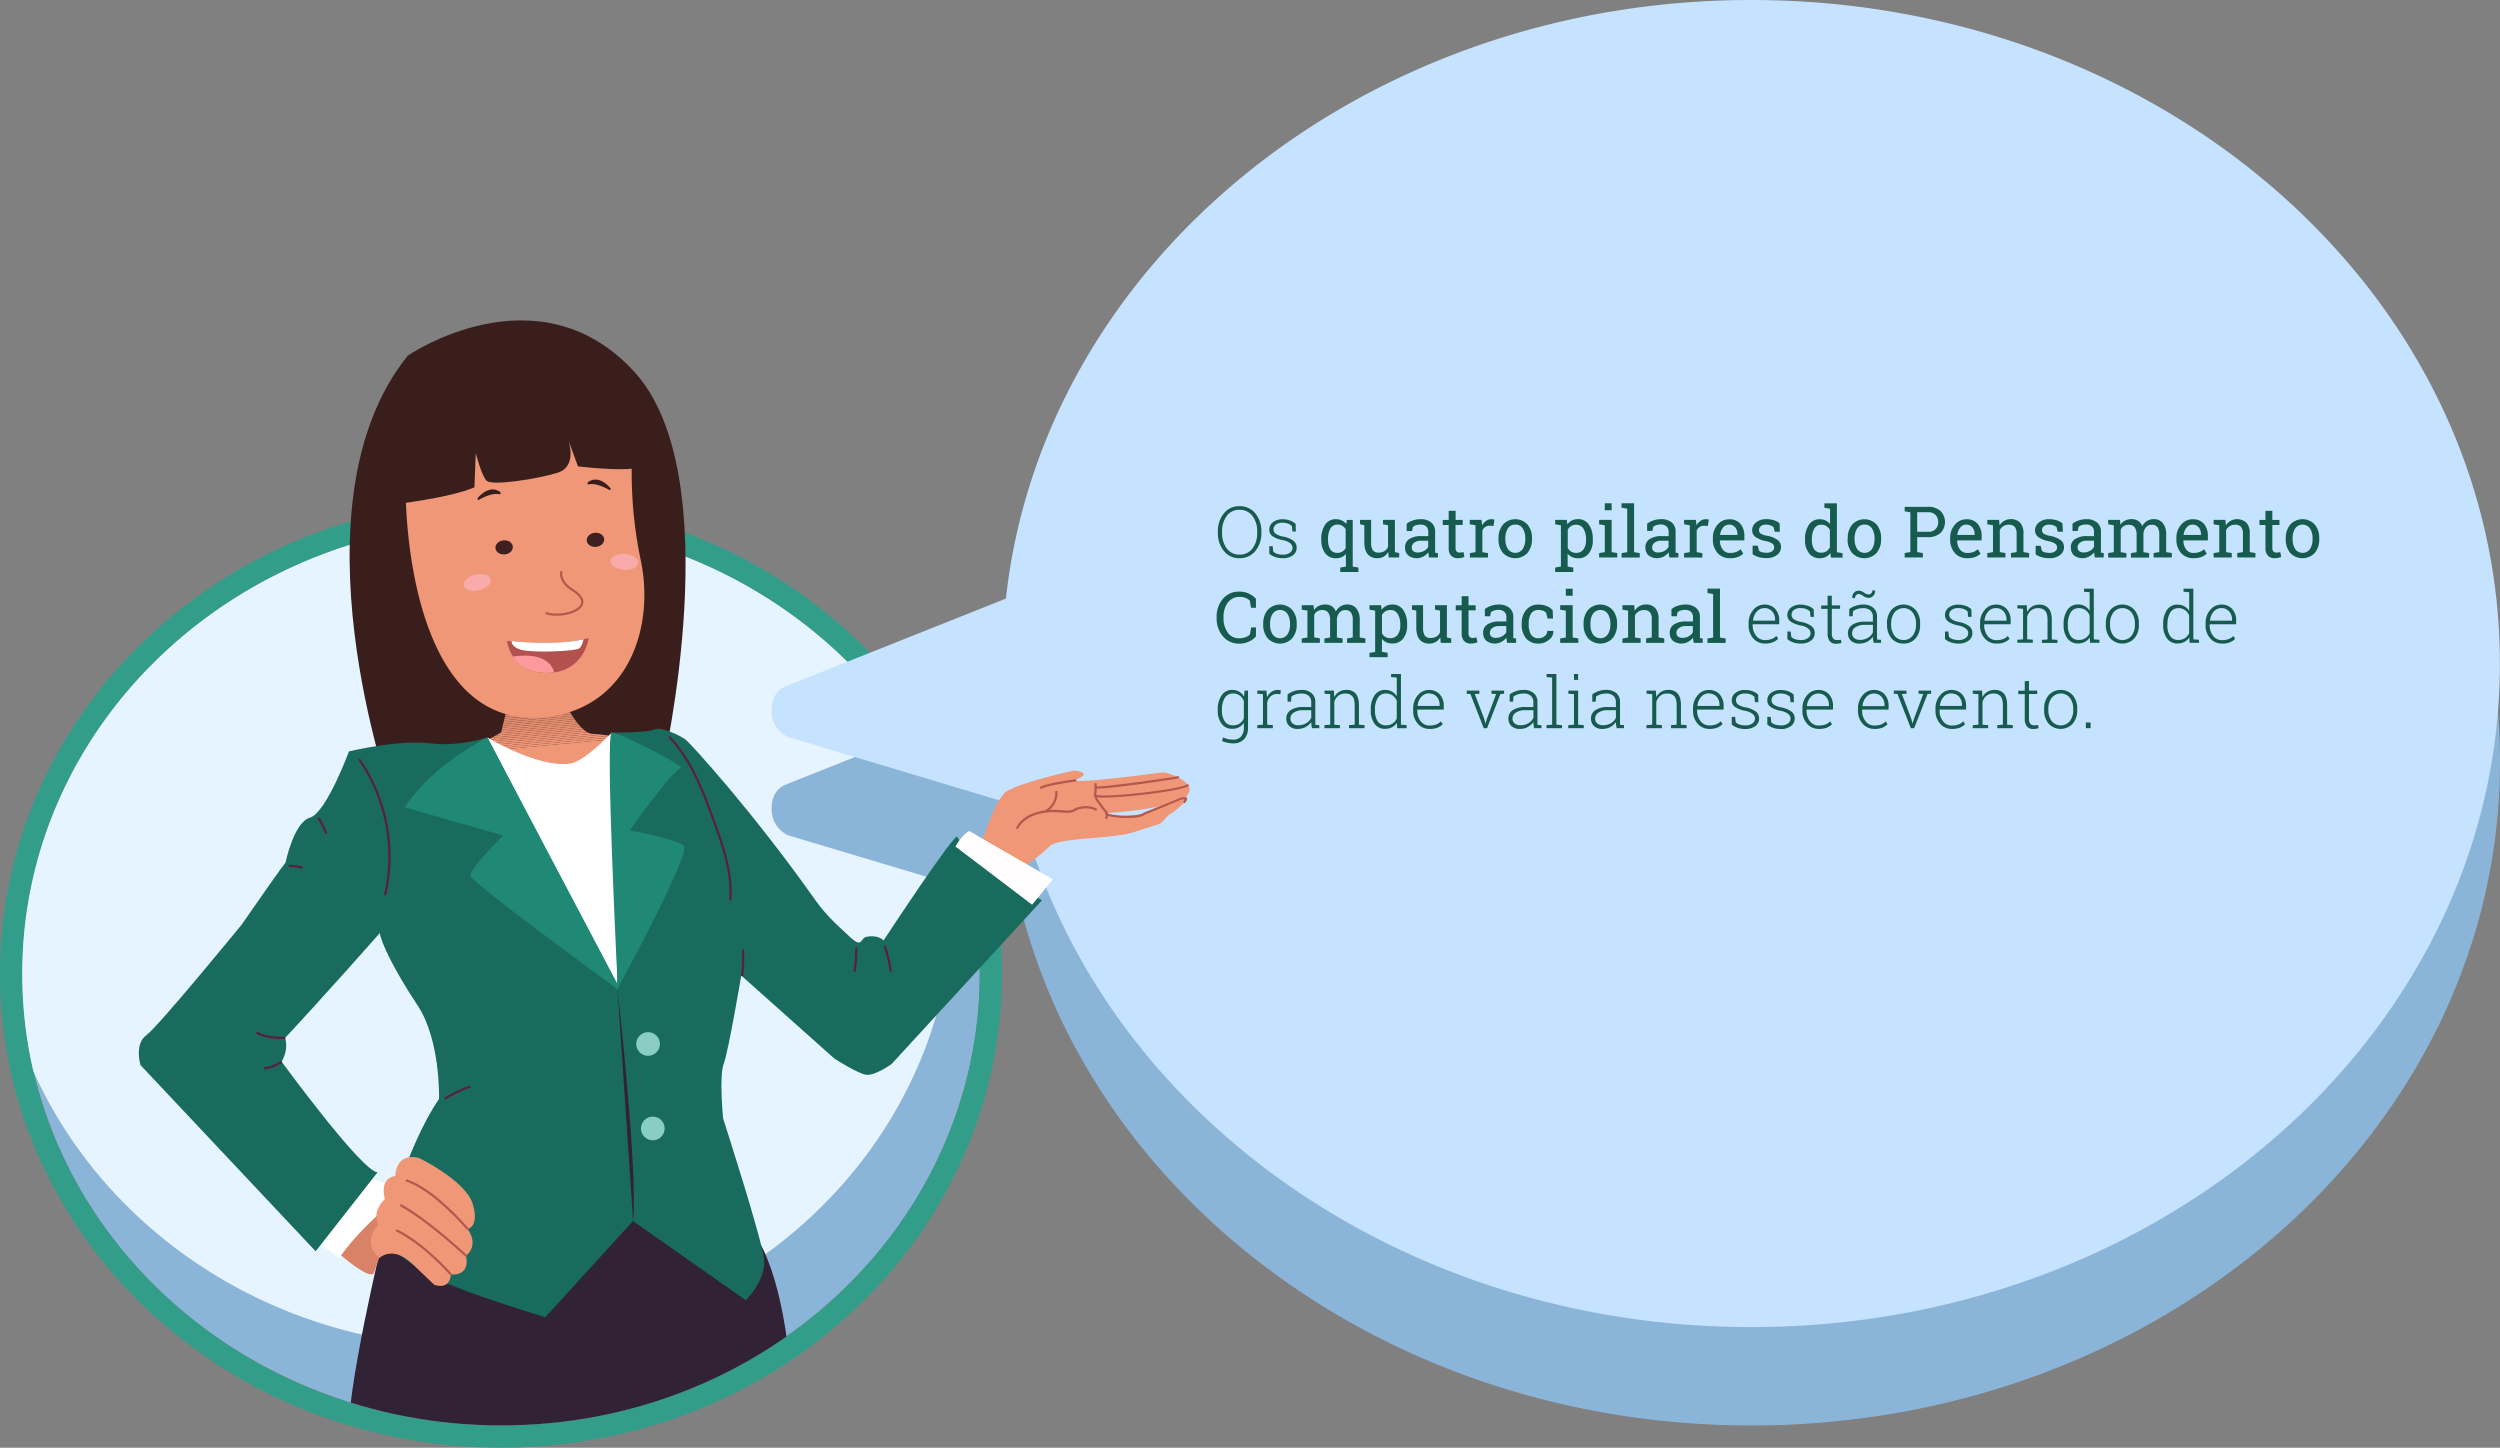 <svg xmlns="http://www.w3.org/2000/svg" xmlns:xlink="http://www.w3.org/1999/xlink" viewBox="0 0 1124.64 651.26"><rect x="0" y="0" width="1124.64" height="651.26" fill="#808080" stroke="none"/><defs><style>.cls-1{fill:#e6f4ff;}.cls-2{fill:none;}.cls-3{fill:#8bb5d8;}.cls-4{fill:#329e89;}.cls-5{clip-path:url(#clip-path);}.cls-6{fill:#c5e2ff;}.cls-7{clip-path:url(#clip-path-2);}.cls-8{fill:#ef9777;}.cls-9{fill:#fff;}.cls-10{fill:#3a1e1c;}.cls-11{clip-path:url(#clip-path-3);}.cls-12{fill:#d88268;}.cls-13{fill:#d98369;}.cls-14{fill:#da8469;}.cls-15{fill:#db856a;}.cls-16{fill:#dc866b;}.cls-17{fill:#dd876b;}.cls-18{fill:#de886c;}.cls-19{fill:#df896d;}.cls-20{fill:#e08a6d;}.cls-21{fill:#e18b6e;}.cls-22{fill:#e28c6f;}.cls-23{fill:#e48d70;}.cls-24{fill:#e58d70;}.cls-25{fill:#e68e71;}.cls-26{fill:#e78f72;}.cls-27{fill:#e89072;}.cls-28{fill:#e99173;}.cls-29{fill:#ea9274;}.cls-30{fill:#eb9374;}.cls-31{fill:#ec9475;}.cls-32{fill:#ed9576;}.cls-33{fill:#ee9676;}.cls-34{fill:#3d201f;}.cls-35{fill:#b5574d;}.cls-36{fill:#b3514e;}.cls-37{fill:#312235;}.cls-38{fill:#fc999c;}.cls-39{fill:#f9aaaa;}.cls-40{fill:#196b5d;}.cls-41{fill:#208975;}.cls-42{fill:#8acec3;}.cls-43{fill:#5b1f3c;}.cls-44{fill:#fffdfd;}.cls-45{clip-path:url(#clip-path-4);}.cls-46{fill:#ce7061;}.cls-47{fill:#175b4e;}</style><clipPath id="clip-path"><path class="cls-1" d="M428.87,402.79a192.51,192.51,0,0,0-5.05-43.86c-32.69-73-109.23-124.15-198.45-124.15C106.43,234.78,10,325.78,10,438a193.16,193.16,0,0,0,5,43.87C47.74,554.84,124.28,606,213.5,606,332.44,606,428.87,515,428.87,402.79Z"/></clipPath><clipPath id="clip-path-2"><path class="cls-2" d="M541,351.81c-10.3-18-97.34-31.5-97.34-31.5S301.34,131.55,232.33,138s-80.25,56.59-80.25,56.59l-32.63,66.55C54.18,296,10.14,362.17,10.14,438c0,112.25,96.42,203.24,215.37,203.24,117.57,0,213.12-88.9,215.32-199.34C473.18,419.61,549,365.68,541,351.81Z"/></clipPath><clipPath id="clip-path-3"><path class="cls-2" d="M227.82,319.63l-2.36,9.78s-19.92,12.9-37.91,11.87c-5.35-.3,67.76,42.8,71.74,43s34.38-50.16,34.38-50.16-20.41-3.73-27.17-4S252,311.8,252,311.8Z"/></clipPath><clipPath id="clip-path-4"><path class="cls-2" d="M541.11-404.43c-10.3-18-97.34-31.5-97.34-31.5S301.45-624.7,232.44-618.27s-80.25,56.59-80.25,56.59l-32.63,66.55C54.29-460.21,10.25-394.07,10.25-318.22,10.25-206,106.68-115,225.62-115c117.57,0,213.12-88.9,215.32-199.35C473.29-336.63,549.06-390.56,541.11-404.43Z"/></clipPath></defs><title>5-fala2</title><g id="Camada_5" data-name="Camada 5"><ellipse class="cls-3" cx="225.37" cy="438.02" rx="215.37" ry="203.24"/><path class="cls-4" d="M225.37,234.78c119,0,215.37,91,215.37,203.24S344.32,641.26,225.37,641.26,10,550.27,10,438s96.42-203.24,215.37-203.24m0-10a235.1,235.1,0,0,0-87.54,16.69A225.72,225.72,0,0,0,66.22,287,212.37,212.37,0,0,0,17.8,354.82a203.34,203.34,0,0,0,0,166.4A212.3,212.3,0,0,0,66.22,589a225.89,225.89,0,0,0,71.61,45.57,238.05,238.05,0,0,0,175.08,0A225.94,225.94,0,0,0,384.53,589a212.12,212.12,0,0,0,48.41-67.79,203.34,203.34,0,0,0,0-166.4A212.19,212.19,0,0,0,384.53,287a225.76,225.76,0,0,0-71.62-45.57,235.1,235.1,0,0,0-87.54-16.69Z"/><path class="cls-1" d="M428.87,402.79a192.51,192.51,0,0,0-5.05-43.86c-32.69-73-109.23-124.15-198.45-124.15C106.43,234.78,10,325.78,10,438a193.16,193.16,0,0,0,5,43.87C47.74,554.84,124.28,606,213.5,606,332.44,606,428.87,515,428.87,402.79Z"/><g class="cls-5"><circle class="cls-1" cx="306.79" cy="408.71" r="104.58"/><circle class="cls-1" cx="306.79" cy="408.71" r="100.64"/><circle class="cls-1" cx="306.79" cy="408.71" r="98.66"/><circle class="cls-1" cx="306.79" cy="408.71" r="96.69"/><circle class="cls-1" cx="306.79" cy="408.71" r="94.72"/><circle class="cls-1" cx="306.79" cy="408.71" r="92.74"/><circle class="cls-1" cx="306.79" cy="408.71" r="90.77"/><circle class="cls-1" cx="306.79" cy="408.71" r="88.8"/><circle class="cls-1" cx="306.79" cy="408.71" r="86.82"/><circle class="cls-1" cx="306.79" cy="408.71" r="84.85"/><circle class="cls-1" cx="306.79" cy="408.71" r="82.88"/><circle class="cls-1" cx="306.79" cy="408.71" r="80.9"/><circle class="cls-1" cx="306.79" cy="408.71" r="78.93"/><circle class="cls-1" cx="306.79" cy="408.71" r="76.96"/><circle class="cls-1" cx="306.79" cy="408.71" r="74.98"/><circle class="cls-1" cx="306.79" cy="408.71" r="73.01"/><circle class="cls-1" cx="306.79" cy="408.71" r="71.04"/><circle class="cls-1" cx="306.79" cy="408.71" r="69.06"/><circle class="cls-1" cx="306.79" cy="408.71" r="67.09"/><circle class="cls-1" cx="306.79" cy="408.71" r="65.12"/><circle class="cls-1" cx="306.79" cy="408.71" r="63.15"/><circle class="cls-1" cx="306.79" cy="408.71" r="61.17"/><circle class="cls-1" cx="306.79" cy="408.71" r="59.2"/><circle class="cls-1" cx="306.79" cy="408.71" r="57.23"/><circle class="cls-1" cx="306.79" cy="408.71" r="55.25"/><circle class="cls-1" cx="306.79" cy="408.71" r="53.28"/><circle class="cls-1" cx="306.79" cy="408.71" r="51.31"/><circle class="cls-1" cx="306.79" cy="408.71" r="49.33"/><circle class="cls-1" cx="306.79" cy="408.71" r="47.36"/><circle class="cls-1" cx="306.79" cy="408.71" r="45.39"/><circle class="cls-1" cx="306.79" cy="408.71" r="43.41"/><circle class="cls-1" cx="306.79" cy="408.71" r="41.44"/><circle class="cls-1" cx="306.79" cy="408.71" r="39.47"/><circle class="cls-1" cx="306.79" cy="408.71" r="37.49"/><circle class="cls-1" cx="306.79" cy="408.71" r="35.52"/><circle class="cls-1" cx="306.79" cy="408.71" r="33.55"/><circle class="cls-1" cx="306.79" cy="408.71" r="31.57"/><circle class="cls-1" cx="306.79" cy="408.71" r="29.6"/><circle class="cls-1" cx="306.79" cy="408.71" r="27.63"/><circle class="cls-1" cx="306.79" cy="408.71" r="25.65"/><circle class="cls-1" cx="306.79" cy="408.71" r="23.68"/><circle class="cls-1" cx="306.79" cy="408.71" r="21.71"/><circle class="cls-1" cx="306.79" cy="408.71" r="19.73"/><circle class="cls-1" cx="306.79" cy="408.71" r="17.76"/><circle class="cls-1" cx="306.79" cy="408.71" r="15.79"/><circle class="cls-1" cx="306.79" cy="408.71" r="13.81"/><circle class="cls-1" cx="306.79" cy="408.71" r="11.84"/><circle class="cls-1" cx="306.79" cy="408.71" r="9.87"/><circle class="cls-1" cx="306.79" cy="408.71" r="7.89"/><circle class="cls-1" cx="306.79" cy="408.71" r="5.92"/><circle class="cls-1" cx="306.79" cy="408.71" r="3.95"/><circle class="cls-1" cx="306.79" cy="408.71" r="1.97"/></g><path class="cls-3" d="M787.8,44.22c-174.89,0-318.64,118.13-335.23,269.27L353,353.14s-6.51,2.41-5.85,11.74a12.7,12.7,0,0,0,7.43,10.89L458.82,407C492,541,626.68,641.26,787.8,641.26c186,0,336.84-133.65,336.84-298.52S973.83,44.22,787.8,44.22Z"/><path class="cls-6" d="M787.75,0C612.85,0,469.11,118.13,452.52,269.27L353,308.92s-6.51,2.41-5.86,11.74a12.7,12.7,0,0,0,7.44,10.88l104.21,31.28C492,496.78,626.63,597,787.75,597c186,0,336.84-133.65,336.84-298.52S973.78,0,787.75,0Z"/><g class="cls-7"><path class="cls-8" d="M534.35,352.94a18,18,0,0,0-2.21-1.87,19.39,19.39,0,0,0-1.77-1.13,22.73,22.73,0,0,0-4.25-1.84,17.85,17.85,0,0,0-2.86-.67s-45.4,6.11-38.5,3-1.63-3.79-1.63-3.79-21.75,4.67-30,9.17c-5.48,3-12.26,25.5-12.26,25.5l12.28,14.26s13.81-9.68,18.89-14.76c3.66-3.66,20.55-3.28,33.25-5.34,4.95-.8,12.12-3.69,14.92-4.36,3.25-.78,3.54-3.18,6.58-5.16a31.06,31.06,0,0,0,4.82-3.82c1.7-1.67,1.32-1.57,1.86-3.17.28-.79,1.74-2.75,1.71-3.67A3.43,3.43,0,0,0,534.35,352.94Zm-19.63,13.12s-16.06,2.81-17-.63c-2.53,1,21.79-1.33,28.2-3.88Z"/><path class="cls-9" d="M153.42,564.7s24.48-21.86,24.48-27-14.35-8.35-14.35-8.35l-20.41,29.5,9.58,7.33Z"/><path class="cls-10" d="M176.08,358.82s-46.9-131.84,7.44-198.9c0,0,58.11-39.81,101.53,7s13,178.54,13,178.54Z"/><g class="cls-11"><polygon class="cls-12" points="293.6 311.8 293.63 312.12 182.21 322.49 182.21 311.8 293.6 311.8"/><polygon class="cls-12" points="293.63 312.12 293.67 312.49 293.67 312.93 182.21 323.3 182.21 322.49 293.63 312.12"/><polygon class="cls-13" points="293.67 313.74 182.21 324.11 182.21 323.3 293.67 312.93 293.67 313.74"/><polygon class="cls-14" points="293.67 314.55 182.21 324.93 182.21 324.11 293.67 313.74 293.67 314.55"/><polygon class="cls-15" points="293.67 315.37 182.21 325.74 182.21 324.93 293.67 314.55 293.67 315.37"/><polygon class="cls-16" points="293.67 316.18 182.21 326.55 182.21 325.74 293.67 315.37 293.67 316.18"/><polygon class="cls-17" points="293.67 316.99 182.21 327.37 182.21 326.55 293.67 316.18 293.67 316.99"/><polygon class="cls-18" points="293.67 317.81 182.21 328.18 182.21 327.37 293.67 316.99 293.67 317.81"/><polygon class="cls-19" points="293.67 318.62 182.21 328.99 182.21 328.18 293.67 317.81 293.67 318.62"/><polygon class="cls-20" points="293.67 319.43 182.21 329.81 182.21 328.99 293.67 318.62 293.67 319.43"/><polygon class="cls-21" points="293.67 320.24 182.21 330.62 182.21 329.81 293.67 319.43 293.67 320.24"/><polygon class="cls-22" points="293.67 321.06 182.21 331.43 182.21 330.62 293.67 320.24 293.67 321.06"/><polygon class="cls-23" points="293.67 321.87 182.21 332.24 182.21 331.43 293.67 321.06 293.67 321.87"/><polygon class="cls-24" points="293.67 322.68 182.21 333.06 182.21 332.24 293.67 321.87 293.67 322.68"/><polygon class="cls-25" points="293.67 323.5 182.21 333.87 182.21 333.06 293.67 322.68 293.67 323.5"/><polygon class="cls-26" points="293.67 324.31 182.21 334.68 182.21 333.87 293.67 323.5 293.67 324.31"/><polygon class="cls-27" points="293.67 325.12 182.21 335.5 182.21 334.68 293.67 324.31 293.67 325.12"/><polygon class="cls-28" points="293.67 325.94 182.21 336.31 182.21 335.5 293.67 325.12 293.67 325.94"/><polygon class="cls-29" points="293.67 326.75 182.21 337.12 182.21 336.31 293.67 325.94 293.67 326.75"/><polygon class="cls-30" points="293.67 327.56 182.21 337.94 182.21 337.12 293.67 326.75 293.67 327.56"/><polygon class="cls-31" points="293.67 328.38 182.21 338.75 182.21 337.94 293.67 327.56 293.67 328.38"/><polygon class="cls-32" points="293.67 329.19 182.21 339.56 182.21 338.75 293.67 328.38 293.67 329.19"/><polygon class="cls-33" points="293.67 330 182.21 340.38 182.21 339.56 293.67 329.19 293.67 330"/><polygon class="cls-8" points="293.67 330.82 182.21 341.19 182.21 340.38 293.67 330 293.67 330.82"/><polygon class="cls-8" points="184.24 384.38 182.21 362.56 182.21 341.19 293.67 330.82 293.67 384.38 184.24 384.38"/></g><path class="cls-8" d="M182.49,220.71s-.89,110.78,64.76,101.68c35.49-4.92,47.51-40.41,40.88-70.92a191.55,191.55,0,0,1-3.79-46.76s-4.08-29.37-38.7-20.31S196,190.12,196,190.12,180.43,193.3,182.49,220.71Z"/><path class="cls-10" d="M177,226.89s25.09-2.78,36.43-7.67l.58-15.39s2.55,9.93,4.85,12.4,22.88-.73,32-3.58,4.8-14.7,4.8-14.7L260,209.8s28.58,3.45,28.74-.93-3.86-24.71-12.21-28.74-73.88-4.44-83.08,4.1S177.42,214.69,177,226.89Z"/><ellipse class="cls-34" cx="265.84" cy="242.56" rx="3.92" ry="3.17" transform="matrix(1, -0.1, 0.1, 1, -22.23, 26.87)"/><ellipse class="cls-34" cx="226.77" cy="246.26" rx="3.92" ry="3.17" transform="translate(-22.77 23.11) rotate(-5.56)"/><path class="cls-35" d="M250.44,277a15.34,15.34,0,0,1-5.17-.8l.35-.94c5.16,1.91,13.88,0,15.56-3.34,1.13-2.27-1.44-4.53-3.78-6-6.89-4.38-5.32-8.94-5.25-9.13l.94.34c-.05.16-1.33,4,4.84,7.94,4.88,3.11,4.95,5.69,4.14,7.32C260.61,275.31,255.26,277,250.44,277Z"/><path class="cls-36" d="M264.84,287.05c-18.37,4.76-37.46.2-36.73,1.53,0,0,1.76,14.25,18,14.15C262.86,302.62,264.84,287.05,264.84,287.05Z"/><path class="cls-9" d="M219.27,331.75s22.52,13.66,36.94,11.81c6.84-.88,19-14,19-14l13,129.73-49.8,2.24Z"/><path class="cls-37" d="M172.55,555.72s-17.61,72.57-15.63,92.45,4.68,52.17,34,145.94c0,0,78.25,32.39,150.2-.8,0,0,6.29-1.86,10.91-43.82S364.46,606.9,343.32,562,172.55,555.72,172.55,555.72Z"/><path class="cls-10" d="M274.7,219.71s-4.74-6.2-9.75-3.1a.89.89,0,0,0-.58,1.12c.25.83,1.91-1.64,9.83,2.73C274.2,220.46,274.7,220.75,274.7,219.71Z"/><path class="cls-10" d="M214.82,224.15s4.75-6.21,9.75-3.11a.89.89,0,0,1,.58,1.12c-.25.84-1.91-1.63-9.83,2.73C215.32,224.89,214.82,225.18,214.82,224.15Z"/><path class="cls-9" d="M262.51,287.6s-.65,3.21-2,4.13-15.62,2-24.11.95c-5.38-.66-6.4-3.32-6.26-4.3C230.16,288.38,249,290.65,262.51,287.6Z"/><path class="cls-38" d="M249.27,302.5s-1.22-9.7-18.49-7.16C230.78,295.34,234.91,304.19,249.27,302.5Z"/><ellipse class="cls-39" cx="280.9" cy="252.77" rx="3.62" ry="6.23" transform="translate(5.69 511.72) rotate(-85.24)"/><ellipse class="cls-39" cx="214.68" cy="262.02" rx="6.23" ry="3.62" transform="translate(-52.56 53.87) rotate(-12.76)"/><path class="cls-40" d="M333.45,438.84l41.91,37.38s10.59,6.85,14.41,7.27c4,.44,11.28-4.8,11.28-4.8l67.67-73.64s-37.64-24.88-38-28.5-33.25,46.55-33.25,46.55-2.17-2.74-7.67-1.67c-3,.59-1.59,5.6-7.66-.14-3.74-3.54-9.95-8.73-15.17-16.11-29.22-41.33-56.53-70.83-58.39-72.35s-11-6.17-14.23-4.65-19.19,1.41-19.19,1.41L277.8,445,219.27,331.75s-12.56,4.33-26.08,2.61S157,338,157,338s-10.24,27.71-17.55,29.81-11,20.25-11,20.25c-2.17,2.65-10.18,14.08-19.61,27.72h0s-37.48,45.93-43,49.91-2.65,13.44-2.65,13.44L142,562.9l27.83-35.51c-7.13-.5-43.13-49.77-43.13-49.77,2.53-4.53,2.3-8.26,1.56-10.72,17.3-18.49,42.63-47.18,42.63-47.18.41,4.06,6.47,16.8,16.93,32.51s9.69,42.14,9.69,42.14c-14.94,21.68-25,61.35-25,61.35s1,7.92,26.28,20.54c11,5.51,46.51,16.31,46.51,16.31l39.46-43.28,50.78,35.64s9.12-9.13,8.21-18.27-18.44-63.5-18.44-63.5-1.89-19,.27-24.66S333.45,438.84,333.45,438.84Z"/><path class="cls-12" d="M153.42,564.7s12.2,10.7,14.67,8.23l12.43-35.19S165,549,153.42,564.7Z"/><path class="cls-8" d="M170.77,565.87s5.9-5.86,14.86,2.8,9.68,9.26,9.68,9.26,6.95,2.88,7.52-4.63c0,0,8.8,1.29,6.82-8.39,0,0,6.14-4.42.71-12,0,0,5.51-1.06,2.24-11.47s-24-20.46-24-20.46-9.94-3.49-10.82,8.07c0,0-7.16.38-4.66,10.38,0,0-4.65,4.2-3.65,8.77s-.11,3.66-.11,3.66S162.68,559.29,170.77,565.87Z"/><path class="cls-35" d="M202.45,573.63c-.11-.14-11.87-13.67-24.48-19.79l.43-.9c12.8,6.21,24.69,19.9,24.81,20Z"/><path class="cls-35" d="M209.31,565.27c-.17-.16-17.14-16.1-29.48-22.75l.48-.88c12.45,6.72,29.52,22.74,29.69,22.9Z"/><path class="cls-35" d="M210,553.19c-.15-.18-15.21-17.9-27.55-21.76l.3-.95c12.61,3.94,27.39,21.33,28,22.07Z"/><path class="cls-41" d="M219.27,331.75S195.12,343.4,182,363.18l44.38,12.67s-15.11,14.86-14.79,18.07,66.17,51,66.17,51,33.54-61.51,29.81-64.56-24.29-6.81-24.29-6.81S302.8,346,306.19,345.64s-28-16.36-31-16.05,2.52,110.28,2.52,110.28l-.15,2.38Z"/><path class="cls-37" d="M277.8,445s9.26,81.81,7,104.33"/><circle class="cls-42" cx="291.54" cy="469.64" r="5.33"/><circle class="cls-42" cx="293.67" cy="507.64" r="5.33"/><path class="cls-43" d="M173.7,402.9l-1-.23a76.61,76.61,0,0,0-11.55-60.85l.82-.57A77.63,77.63,0,0,1,173.7,402.9Z"/><path class="cls-43" d="M329,405.1l-1-.09c1.1-12.3-3.36-24.58-7.3-35.41-4.66-12.82-9.95-27.35-20.07-37.88l.72-.69c10.27,10.68,15.59,25.32,20.29,38.23C325.59,380.19,330.1,392.58,329,405.1Z"/><path class="cls-43" d="M146.21,375.14a27.73,27.73,0,0,0-3.49-6.94l.82-.57a28.39,28.39,0,0,1,3.62,7.19Z"/><path class="cls-43" d="M135.93,390.8a34.62,34.62,0,0,0-6.08-.84l.05-1a36.56,36.56,0,0,1,6.25.85Z"/><path class="cls-43" d="M334.33,439.12l-1-.11a74.31,74.31,0,0,0,.43-11.93l1,0A75,75,0,0,1,334.33,439.12Z"/><path class="cls-43" d="M400.28,437.11a74.37,74.37,0,0,0-2.84-11.6l.95-.31A74,74,0,0,1,401.26,437Z"/><path class="cls-43" d="M384.94,437.09l-1-.15a60.44,60.44,0,0,0,.75-10.74l1,0A61.34,61.34,0,0,1,384.94,437.09Z"/><path class="cls-43" d="M200.3,494.73l-.52-.85a60.15,60.15,0,0,1,11.59-5.54l.34.94A58.87,58.87,0,0,0,200.3,494.73Z"/><path class="cls-43" d="M127.66,467.41c-2.33,0-10-.2-12.54-2.75l.7-.71c2.65,2.65,12.37,2.45,12.47,2.45l0,1Z"/><path class="cls-43" d="M118.72,481.06v-1c3.43,0,7.7-2.83,7.74-2.86l.56.83C126.83,478.16,122.45,481.06,118.72,481.06Z"/><path class="cls-44" d="M429.8,380.81s2.67-5,6.17-7l37.67,21.76L464.3,407Z"/><path class="cls-35" d="M468.32,355l-.7-.71c1.94-1.94,15-3.57,16.44-3.75l.12,1C478.51,352.26,469.61,353.75,468.32,355Z"/><path class="cls-35" d="M494,354.74c-1.39,0-1.52-.19-1.63-.35a.58.58,0,0,1,.09-.77l.71.71a.41.41,0,0,0,.08-.36.36.36,0,0,0-.2-.27c1.85.69,34.51-3.93,36.74-4.53v0c.14,0,.57-.05.68.37l-.28.58c-.42.2-11.19,1.79-18.63,2.79C500.61,354.34,496,354.74,494,354.74Z"/><path class="cls-35" d="M496.65,358.81a13.91,13.91,0,0,1-4-.37l.37-.93c3.79,1.53,39.32-2.56,40.89-4.7a.17.17,0,0,0,0,.1l1,.07a1.12,1.12,0,0,1-.59.8C531,355.82,506.75,358.81,496.65,358.81Z"/><path class="cls-35" d="M506.85,368c-3.94,0-8-.56-9.1-1.28a.83.83,0,0,1-.47-1l1,.29a.28.28,0,0,0,0-.22c.26.31,2.34.86,5.94,1.08,4.89.3,9.1-.22,10.23-1.25l.15-.1,17-6.81a8.07,8.07,0,0,1,2,0,.64.64,0,0,1,.41.42c.14.44-.19,1.19-1,2.24l-.81-.59a7.23,7.23,0,0,0,.71-1.15c-.32,0-.81,0-1.25,0L515,366.49C513.65,367.62,510.28,368,506.85,368Z"/><path class="cls-35" d="M470.51,365.43l-.41-.91c.2-.09,4.9-2.33,4.62-8.69l1,0A10,10,0,0,1,470.51,365.43Z"/><path class="cls-35" d="M457.94,373l-.94-.33c.14-.4,3.66-9.84,21.35-8.16.08,0,3.77.61,5.41-1l.08-.08.11,0c.25-.09,6.15-2.07,9.66.61l-.61.79c-2.85-2.18-7.85-.74-8.62-.49-2,1.9-6,1.25-6.16,1.22C461.34,363.85,458,372.88,457.94,373Z"/><path class="cls-35" d="M498,368.5l-.92-.39c.32-.77.61-2,.29-2.32-.07-.07-6.06-7.14-5.25-8.56a17.41,17.41,0,0,0,.18-4.89l1-.06c.05.74.23,4.49-.31,5.44,0,.89,4.21,6.49,5.08,7.36S498.17,368.09,498,368.5Z"/></g><g class="cls-45"><path class="cls-37" d="M190,275.55s-6.77,14.38-4.3,22.7S202.88,312,202.88,312s37.07,22.44,68.87,18.45,21.38-11,21.38-11l-55.79-45.94Z"/><path class="cls-37" d="M298,272s-5.18,10.44-3,17.43,15.57,10.15,15.57,10.15l10.35.39,104,5.36s7.43-21.13-51.76-33.44S298,272,298,272Z"/><path class="cls-46" d="M202.2,14.2l2.37,26.31s-29.12,70.66-9.27,203l-6,40.43s24.06,11.27,41.43,15.9a72.35,72.35,0,0,0,32,1.2s-39.64-43.48-45.34-49.63L267.07,11S238.58-46.54,202.2,14.2Z"/><path class="cls-46" d="M284.55,12.39S258.79,82.93,300,217.08c0,0,5.91,55.23-2.05,54.93s81.06,6.76,86.9,7-44.4-20.8-48.8-31.06-6.29-201.14-.33-218.46a234.54,234.54,0,0,0,8.72-34.22S289.46,1.67,284.55,12.39Z"/><path class="cls-37" d="M172.66-198.52S155.05-125.95,157-106.07s4.68,52.17,34,145.94c0,0,78.26,32.39,150.2-.8,0,0,6.29-1.86,10.91-43.82s12.42-142.59-8.72-187.46S172.66-198.52,172.66-198.52Z"/></g><path class="cls-47" d="M567.43,239.56a12.38,12.38,0,0,1-2.74,8.34,8.89,8.89,0,0,1-7.11,3.21,8.68,8.68,0,0,1-7-3.22,12.51,12.51,0,0,1-2.7-8.33v-.29a12.6,12.6,0,0,1,2.69-8.34,8.67,8.67,0,0,1,7-3.22,8.92,8.92,0,0,1,7.12,3.22,12.47,12.47,0,0,1,2.74,8.34Zm-1.88-.32a11.26,11.26,0,0,0-2.15-7.16,7,7,0,0,0-5.83-2.73,6.81,6.81,0,0,0-5.71,2.73,11.43,11.43,0,0,0-2.1,7.16v.32a11.42,11.42,0,0,0,2.11,7.19,6.81,6.81,0,0,0,5.71,2.74,7,7,0,0,0,5.84-2.73,11.38,11.38,0,0,0,2.13-7.2Z"/><path class="cls-47" d="M582.94,239.1h-1.53l-.22-2.39a4.89,4.89,0,0,0-1.77-1.15,6.9,6.9,0,0,0-2.46-.4,4.57,4.57,0,0,0-3.07.88,2.67,2.67,0,0,0-1,2.07,2.45,2.45,0,0,0,.88,1.94,8.52,8.52,0,0,0,3.52,1.34,11.52,11.52,0,0,1,4.52,1.84,3.78,3.78,0,0,1,1.5,3.16,4.1,4.1,0,0,1-1.71,3.42,7.27,7.27,0,0,1-4.53,1.3,10.48,10.48,0,0,1-3.41-.52,8,8,0,0,1-2.67-1.48v-3.4h1.52l.27,2.4a4.43,4.43,0,0,0,1.89,1.09,8.69,8.69,0,0,0,2.4.33,5.16,5.16,0,0,0,3.21-.89,2.63,2.63,0,0,0,1.17-2.15,2.74,2.74,0,0,0-1-2.08,7.77,7.77,0,0,0-3.52-1.45,11.8,11.8,0,0,1-4.48-1.75,3.57,3.57,0,0,1-1.46-3,4.08,4.08,0,0,1,1.64-3.27,6.65,6.65,0,0,1,4.33-1.34,9.74,9.74,0,0,1,3.4.57,7.17,7.17,0,0,1,2.51,1.54Z"/><path class="cls-47" d="M594.37,242.64a11.3,11.3,0,0,1,1.74-6.58,5.6,5.6,0,0,1,4.86-2.5,6.1,6.1,0,0,1,2.65.56,5.35,5.35,0,0,1,2,1.62l.25-1.86h2.66v21l2.55.44v2h-8.17v-2l2.54-.44v-5.67a5.24,5.24,0,0,1-1.93,1.44,6.36,6.36,0,0,1-2.54.48,5.78,5.78,0,0,1-4.83-2.24,9.35,9.35,0,0,1-1.74-5.9Zm3.07.33a7.4,7.4,0,0,0,1,4.15,3.6,3.6,0,0,0,3.23,1.59,4,4,0,0,0,2.18-.57,4.45,4.45,0,0,0,1.51-1.59v-8.49a4.73,4.73,0,0,0-1.51-1.51,4,4,0,0,0-2.14-.56,3.49,3.49,0,0,0-3.26,1.86,9.73,9.73,0,0,0-1.06,4.79Z"/><path class="cls-47" d="M624.49,248.28a5.74,5.74,0,0,1-2,2.1,5.65,5.65,0,0,1-2.9.73,5.43,5.43,0,0,1-4.3-1.76q-1.54-1.77-1.55-5.5V236.3l-1.93-.44v-2h5v10a6.32,6.32,0,0,0,.8,3.72,3,3,0,0,0,2.48,1,5.06,5.06,0,0,0,2.71-.66,4.11,4.11,0,0,0,1.62-1.89V236.3l-2.26-.44v-2h5.34v14.5l1.94.43v2h-4.71Z"/><path class="cls-47" d="M642.87,250.78c-.1-.45-.17-.87-.22-1.23a10.32,10.32,0,0,1-.11-1.09,7.45,7.45,0,0,1-2.23,1.89,6.37,6.37,0,0,1-6.87-.53,4.76,4.76,0,0,1-1.37-3.63,4.22,4.22,0,0,1,1.94-3.71,9.5,9.5,0,0,1,5.34-1.31h3.17v-2a3.05,3.05,0,0,0-.94-2.36A3.72,3.72,0,0,0,639,236a6.54,6.54,0,0,0-2,.29,3.74,3.74,0,0,0-1.43.82l-.33,1.78H632.8V235.6a9.08,9.08,0,0,1,2.8-1.48,11,11,0,0,1,3.56-.56,7.09,7.09,0,0,1,4.66,1.47,5.14,5.14,0,0,1,1.78,4.21v8.14c0,.22,0,.43,0,.64s0,.41,0,.62l1.25.17v2Zm-5-2.25a5.47,5.47,0,0,0,2.8-.73,4.54,4.54,0,0,0,1.81-1.77v-2.78h-3.28a4.63,4.63,0,0,0-3,.88,2.6,2.6,0,0,0-1.1,2.12,2.13,2.13,0,0,0,.68,1.7A3.15,3.15,0,0,0,637.91,248.53Z"/><path class="cls-47" d="M654.83,229.8v4.08H658v2.28h-3.21v10.26a2.31,2.31,0,0,0,.5,1.68,1.77,1.77,0,0,0,1.3.48,6.36,6.36,0,0,0,.92-.07l.85-.15.42,2.11a3.89,3.89,0,0,1-1.28.46,8.16,8.16,0,0,1-1.69.18,4,4,0,0,1-3-1.13,4.93,4.93,0,0,1-1.11-3.56V236.16h-2.68v-2.28h2.68V229.8Z"/><path class="cls-47" d="M661.18,235.86v-2h5.29l.3,2.45a5.9,5.9,0,0,1,1.78-2,4.1,4.1,0,0,1,2.41-.74,4.71,4.71,0,0,1,.74.06,5,5,0,0,1,.59.12l-.41,2.86-1.75-.1a3.56,3.56,0,0,0-2,.57,3.73,3.73,0,0,0-1.28,1.6v9.71l2.55.43v2h-8.17v-2l2.54-.43V236.3Z"/><path class="cls-47" d="M674.12,242.17a9.28,9.28,0,0,1,2-6.18,7.5,7.5,0,0,1,11.05,0,9.25,9.25,0,0,1,2,6.18v.35a9.3,9.3,0,0,1-2,6.19,7.56,7.56,0,0,1-11.06,0,9.24,9.24,0,0,1-2-6.18Zm3.07.35a8,8,0,0,0,1.14,4.44,4.07,4.07,0,0,0,6.69,0,8,8,0,0,0,1.14-4.44v-.35a8,8,0,0,0-1.14-4.42,3.76,3.76,0,0,0-3.36-1.76,3.71,3.71,0,0,0-3.34,1.76,8.08,8.08,0,0,0-1.13,4.42Z"/><path class="cls-47" d="M699.63,255.3l2.55-.44V236.3l-2.55-.44v-2h5.19l.28,2.06a5.77,5.77,0,0,1,2-1.77,6.28,6.28,0,0,1,2.81-.61,5.63,5.63,0,0,1,4.88,2.5,11.26,11.26,0,0,1,1.74,6.58V243a9.29,9.29,0,0,1-1.75,5.9,5.78,5.78,0,0,1-4.82,2.24,6.71,6.71,0,0,1-2.75-.52,5.31,5.31,0,0,1-2-1.56v5.83l2.54.44v2h-8.17Zm13.86-12.66a9,9,0,0,0-1.12-4.73,3.68,3.68,0,0,0-3.35-1.85,4.11,4.11,0,0,0-2.25.6,4.45,4.45,0,0,0-1.51,1.62v8.24a4.17,4.17,0,0,0,1.5,1.61,4.23,4.23,0,0,0,2.29.58,3.82,3.82,0,0,0,3.32-1.6,7,7,0,0,0,1.12-4.14Z"/><path class="cls-47" d="M719.38,248.81l2.55-.43V236.3l-2.55-.44v-2H725v14.5l2.54.43v2h-8.17ZM725,229.55h-3.08v-3.14H725Z"/><path class="cls-47" d="M729.47,228.39v-2h5.63v22l2.55.43v2h-8.18v-2l2.55-.43V228.83Z"/><path class="cls-47" d="M751,250.78c-.1-.45-.17-.87-.22-1.23a10.32,10.32,0,0,1-.11-1.09,7.45,7.45,0,0,1-2.23,1.89,6.37,6.37,0,0,1-6.87-.53,4.76,4.76,0,0,1-1.37-3.63,4.22,4.22,0,0,1,1.94-3.71,9.5,9.5,0,0,1,5.34-1.31h3.17v-2a3.05,3.05,0,0,0-.94-2.36,3.71,3.71,0,0,0-2.6-.86,6.56,6.56,0,0,0-2,.29,3.74,3.74,0,0,0-1.43.82l-.33,1.78h-2.38V235.6a9.08,9.08,0,0,1,2.8-1.48,11,11,0,0,1,3.56-.56A7.09,7.09,0,0,1,752,235a5.14,5.14,0,0,1,1.78,4.21v8.14c0,.22,0,.43,0,.64s0,.41,0,.62l1.25.17v2Zm-5-2.25a5.47,5.47,0,0,0,2.8-.73,4.54,4.54,0,0,0,1.81-1.77v-2.78h-3.28a4.63,4.63,0,0,0-3,.88,2.6,2.6,0,0,0-1.1,2.12A2.13,2.13,0,0,0,744,248,3.17,3.17,0,0,0,746.05,248.53Z"/><path class="cls-47" d="M757.6,235.86v-2h5.3l.29,2.45a5.9,5.9,0,0,1,1.78-2,4.1,4.1,0,0,1,2.41-.74,4.71,4.71,0,0,1,.74.06,5,5,0,0,1,.59.12l-.41,2.86-1.75-.1a3.5,3.5,0,0,0-2,.57,3.75,3.75,0,0,0-1.29,1.6v9.71l2.55.43v2H757.6v-2l2.55-.43V236.3Z"/><path class="cls-47" d="M778.26,251.11a7.12,7.12,0,0,1-5.62-2.35,8.86,8.86,0,0,1-2.09-6.1V242a8.68,8.68,0,0,1,2.15-6,6.62,6.62,0,0,1,5.09-2.4,6.39,6.39,0,0,1,5.16,2.07,8.2,8.2,0,0,1,1.76,5.5v1.92h-11l0,.08a6.66,6.66,0,0,0,1.24,4,3.93,3.93,0,0,0,3.33,1.58,7.68,7.68,0,0,0,2.74-.45,6.54,6.54,0,0,0,2-1.23l1.2,2a7.17,7.17,0,0,1-2.4,1.48A9.58,9.58,0,0,1,778.26,251.11ZM777.79,236a3.33,3.33,0,0,0-2.64,1.3,6.2,6.2,0,0,0-1.35,3.27l0,.08h7.8v-.4a4.68,4.68,0,0,0-1-3A3.41,3.41,0,0,0,777.79,236Z"/><path class="cls-47" d="M800.68,239.19h-2.31l-.5-2a4.07,4.07,0,0,0-1.42-.85,5.32,5.32,0,0,0-1.93-.32,3.57,3.57,0,0,0-2.44.72,2.22,2.22,0,0,0-.79,1.73A1.93,1.93,0,0,0,792,240a7.34,7.34,0,0,0,2.86,1,12.4,12.4,0,0,1,4.77,1.87,3.75,3.75,0,0,1,1.56,3.16,4.38,4.38,0,0,1-1.82,3.64,7.62,7.62,0,0,1-4.76,1.39,12.61,12.61,0,0,1-3.45-.44,9.35,9.35,0,0,1-2.74-1.29v-3.86h2.31l.58,2.26a3.14,3.14,0,0,0,1.44.71,8.32,8.32,0,0,0,1.87.22,4.38,4.38,0,0,0,2.57-.67,2,2,0,0,0,.93-1.74,2.09,2.09,0,0,0-.77-1.67,7.27,7.27,0,0,0-2.93-1.14,12.28,12.28,0,0,1-4.64-1.83,3.67,3.67,0,0,1-1.57-3.13A4.42,4.42,0,0,1,790,235a6.94,6.94,0,0,1,4.57-1.46,11.18,11.18,0,0,1,3.45.5,7.18,7.18,0,0,1,2.55,1.4Z"/><path class="cls-47" d="M823.4,248.77a5.56,5.56,0,0,1-2,1.75,6.21,6.21,0,0,1-2.77.59,5.8,5.8,0,0,1-4.84-2.24A9.35,9.35,0,0,1,812,243v-.33a11.3,11.3,0,0,1,1.74-6.58,5.62,5.62,0,0,1,4.87-2.5,6,6,0,0,1,2.65.56,5.4,5.4,0,0,1,2,1.6v-6.89l-2.55-.44v-2h5.63v22l2.55.43v2h-5.22Zm-8.3-5.8a7.15,7.15,0,0,0,1,4.09,3.6,3.6,0,0,0,3.23,1.55,4.1,4.1,0,0,0,2.31-.62,4.8,4.8,0,0,0,1.55-1.77v-7.84a4.77,4.77,0,0,0-1.55-1.69,4,4,0,0,0-2.28-.63,3.51,3.51,0,0,0-3.26,1.83,9.49,9.49,0,0,0-1,4.75Z"/><path class="cls-47" d="M831.22,242.17a9.28,9.28,0,0,1,2-6.18,7.5,7.5,0,0,1,11,0,9.25,9.25,0,0,1,2,6.18v.35a9.3,9.3,0,0,1-2,6.19,7.56,7.56,0,0,1-11.06,0,9.25,9.25,0,0,1-2-6.18Zm3.08.35a8,8,0,0,0,1.14,4.44,4.07,4.07,0,0,0,6.69,0,8,8,0,0,0,1.14-4.44v-.35a8,8,0,0,0-1.14-4.42,3.76,3.76,0,0,0-3.36-1.76,3.71,3.71,0,0,0-3.34,1.76,8.08,8.08,0,0,0-1.13,4.42Z"/><path class="cls-47" d="M867.29,228a8,8,0,0,1,5.66,1.88,7.06,7.06,0,0,1,0,9.89,8.06,8.06,0,0,1-5.66,1.86h-4.83v6.72l2.55.43v2h-8.18v-2l2.55-.43V230.46l-2.55-.44v-2h10.46Zm-4.83,11.22h4.83a4.14,4.14,0,0,0,4.61-4.37,4.55,4.55,0,0,0-1.15-3.16,4.46,4.46,0,0,0-3.46-1.26h-4.83Z"/><path class="cls-47" d="M885,251.11a7.12,7.12,0,0,1-5.62-2.35,8.85,8.85,0,0,1-2.08-6.1V242a8.68,8.68,0,0,1,2.14-6,6.63,6.63,0,0,1,5.09-2.4,6.39,6.39,0,0,1,5.16,2.07,8.15,8.15,0,0,1,1.76,5.5v1.92h-11l0,.08a6.66,6.66,0,0,0,1.23,4,3.93,3.93,0,0,0,3.33,1.58,7.68,7.68,0,0,0,2.74-.45,6.32,6.32,0,0,0,2-1.23l1.2,2a7.22,7.22,0,0,1-2.39,1.48A9.67,9.67,0,0,1,885,251.11ZM884.49,236a3.33,3.33,0,0,0-2.64,1.3,6.12,6.12,0,0,0-1.34,3.27l0,.08h7.79v-.4a4.74,4.74,0,0,0-1-3A3.45,3.45,0,0,0,884.49,236Z"/><path class="cls-47" d="M894,248.81l2.55-.43V236.3l-2.55-.44v-2h5.3l.22,2.51a6.08,6.08,0,0,1,2.11-2.08,5.62,5.62,0,0,1,2.9-.75,5.53,5.53,0,0,1,4.24,1.61,7,7,0,0,1,1.5,4.94v8.27l2.54.43v2h-8.17v-2l2.55-.43v-8.21a4.62,4.62,0,0,0-.88-3.17,3.57,3.57,0,0,0-2.7-.94,4.3,4.3,0,0,0-2.35.65,4.59,4.59,0,0,0-1.63,1.75v9.92l2.54.43v2H894Z"/><path class="cls-47" d="M928,239.19h-2.31l-.5-2a3.94,3.94,0,0,0-1.41-.85,5.32,5.32,0,0,0-1.93-.32,3.54,3.54,0,0,0-2.44.72,2.23,2.23,0,0,0-.8,1.73,1.94,1.94,0,0,0,.71,1.58,7.34,7.34,0,0,0,2.86,1,12.28,12.28,0,0,1,4.76,1.87,3.75,3.75,0,0,1,1.56,3.16,4.35,4.35,0,0,1-1.82,3.64,7.59,7.59,0,0,1-4.75,1.39,12.68,12.68,0,0,1-3.46-.44,9.29,9.29,0,0,1-2.73-1.29l0-3.86H918l.57,2.26a3.24,3.24,0,0,0,1.45.71,8.32,8.32,0,0,0,1.87.22,4.38,4.38,0,0,0,2.57-.67,2,2,0,0,0,.93-1.74,2.07,2.07,0,0,0-.78-1.67,7.15,7.15,0,0,0-2.93-1.14,12.35,12.35,0,0,1-4.64-1.83,3.69,3.69,0,0,1-1.56-3.13,4.42,4.42,0,0,1,1.76-3.51,6.92,6.92,0,0,1,4.57-1.46,11.18,11.18,0,0,1,3.45.5,7.26,7.26,0,0,1,2.55,1.4Z"/><path class="cls-47" d="M942.38,250.78c-.09-.45-.17-.87-.22-1.23s-.09-.73-.11-1.09a7.29,7.29,0,0,1-2.22,1.89,6.37,6.37,0,0,1-6.87-.53,4.73,4.73,0,0,1-1.38-3.63,4.21,4.21,0,0,1,1.95-3.71,9.48,9.48,0,0,1,5.34-1.31H942v-2a3.09,3.09,0,0,0-.94-2.36,3.75,3.75,0,0,0-2.61-.86,6.65,6.65,0,0,0-2,.29,3.82,3.82,0,0,0-1.43.82l-.33,1.78h-2.37V235.6a9,9,0,0,1,2.8-1.48,11,11,0,0,1,3.56-.56,7.06,7.06,0,0,1,4.65,1.47,5.14,5.14,0,0,1,1.79,4.21V248c0,.21,0,.41,0,.62l1.25.17v2Zm-5-2.25a5.43,5.43,0,0,0,2.79-.73A4.57,4.57,0,0,0,942,246v-2.78h-3.28a4.68,4.68,0,0,0-3,.88,2.63,2.63,0,0,0-1.1,2.12,2.11,2.11,0,0,0,.69,1.7A3.15,3.15,0,0,0,937.43,248.53Z"/><path class="cls-47" d="M948.37,248.81l2.54-.43V236.3l-2.54-.44v-2h5.31l.2,2.2a5.58,5.58,0,0,1,2.09-1.86,6.43,6.43,0,0,1,3-.66,5.24,5.24,0,0,1,2.9.79,4.67,4.67,0,0,1,1.82,2.34,6.27,6.27,0,0,1,2.11-2.28,5.58,5.58,0,0,1,3.06-.85,5.1,5.1,0,0,1,4.1,1.78,8.09,8.09,0,0,1,1.5,5.33v7.71l2.54.43v2h-8.18v-2l2.54-.43v-7.74a5.6,5.6,0,0,0-.86-3.54,3.11,3.11,0,0,0-2.54-1,3.23,3.23,0,0,0-2.59,1.14,4.87,4.87,0,0,0-1.13,2.85v8.33l2.55.43v2h-8.18v-2l2.55-.43v-7.74a5.51,5.51,0,0,0-.88-3.47,3.08,3.08,0,0,0-2.56-1.11,4.28,4.28,0,0,0-2.31.58,3.77,3.77,0,0,0-1.39,1.63v10.11l2.55.43v2h-8.17Z"/><path class="cls-47" d="M986.77,251.11a7.15,7.15,0,0,1-5.62-2.35,8.85,8.85,0,0,1-2.08-6.1V242a8.64,8.64,0,0,1,2.15-6,6.6,6.6,0,0,1,5.08-2.4,6.41,6.41,0,0,1,5.17,2.07,8.19,8.19,0,0,1,1.75,5.5v1.92h-11l0,.08a6.66,6.66,0,0,0,1.23,4,3.93,3.93,0,0,0,3.33,1.58,7.64,7.64,0,0,0,2.74-.45,6.32,6.32,0,0,0,2-1.23l1.21,2a7.38,7.38,0,0,1-2.4,1.48A9.63,9.63,0,0,1,986.77,251.11ZM986.3,236a3.33,3.33,0,0,0-2.64,1.3,6.12,6.12,0,0,0-1.34,3.27l0,.08h7.8v-.4a4.74,4.74,0,0,0-1-3A3.45,3.45,0,0,0,986.3,236Z"/><path class="cls-47" d="M995.8,248.81l2.55-.43V236.3l-2.55-.44v-2h5.3l.22,2.51a6.11,6.11,0,0,1,2.12-2.08,6.21,6.21,0,0,1,7.13.86,7,7,0,0,1,1.5,4.94v8.27l2.55.43v2h-8.18v-2l2.55-.43v-8.21a4.57,4.57,0,0,0-.88-3.17,3.57,3.57,0,0,0-2.7-.94,4.32,4.32,0,0,0-2.35.65,4.59,4.59,0,0,0-1.63,1.75v9.92l2.54.43v2H995.8Z"/><path class="cls-47" d="M1022.22,229.8v4.08h3.21v2.28h-3.21v10.26a2.31,2.31,0,0,0,.5,1.68,1.78,1.78,0,0,0,1.3.48,6.36,6.36,0,0,0,.92-.07l.85-.15.42,2.11a3.89,3.89,0,0,1-1.28.46,8.09,8.09,0,0,1-1.69.18,4,4,0,0,1-3-1.13,4.93,4.93,0,0,1-1.11-3.56V236.16h-2.68v-2.28h2.68V229.8Z"/><path class="cls-47" d="M1028.27,242.17a9.33,9.33,0,0,1,2-6.18,7.51,7.51,0,0,1,11.06,0,9.25,9.25,0,0,1,2,6.18v.35a9.3,9.3,0,0,1-2,6.19,7.57,7.57,0,0,1-11.07,0,9.29,9.29,0,0,1-2-6.18Zm3.08.35a8.08,8.08,0,0,0,1.13,4.44,4.08,4.08,0,0,0,6.7,0,8,8,0,0,0,1.14-4.44v-.35a8,8,0,0,0-1.14-4.42,4.08,4.08,0,0,0-6.71,0,8.08,8.08,0,0,0-1.12,4.42Z"/><path class="cls-47" d="M565,273.42H562.8l-.58-3.22a5.87,5.87,0,0,0-1.84-1.2,6.47,6.47,0,0,0-2.61-.47,6.36,6.36,0,0,0-5.45,2.57,10.66,10.66,0,0,0-1.91,6.52V278a10.84,10.84,0,0,0,1.87,6.54,6,6,0,0,0,5.18,2.59,7.85,7.85,0,0,0,2.81-.49,5.2,5.2,0,0,0,2-1.19l.58-3.22H565v4.05a8.38,8.38,0,0,1-3,2.26,10,10,0,0,1-4.56,1,9.18,9.18,0,0,1-7.28-3.28,12.14,12.14,0,0,1-2.85-8.25v-.33a12.31,12.31,0,0,1,2.8-8.27,9.19,9.19,0,0,1,7.33-3.27,9.88,9.88,0,0,1,4.56,1,8.88,8.88,0,0,1,3,2.26Z"/><path class="cls-47" d="M568.27,280.57a9.33,9.33,0,0,1,2-6.18,7.51,7.51,0,0,1,11.06,0,9.25,9.25,0,0,1,2,6.18v.35a9.3,9.3,0,0,1-2,6.19,7.57,7.57,0,0,1-11.07,0,9.29,9.29,0,0,1-2-6.18Zm3.08.35a8.08,8.08,0,0,0,1.13,4.44,4.08,4.08,0,0,0,6.7,0,8,8,0,0,0,1.14-4.44v-.35a8,8,0,0,0-1.14-4.42,4.08,4.08,0,0,0-6.71,0,8.08,8.08,0,0,0-1.12,4.42Z"/><path class="cls-47" d="M585.6,287.21l2.55-.43V274.7l-2.55-.44v-2h5.31l.21,2.2a5.51,5.51,0,0,1,2.09-1.86,6.37,6.37,0,0,1,3-.66,5.26,5.26,0,0,1,2.9.79,4.78,4.78,0,0,1,1.82,2.34,6.18,6.18,0,0,1,2.11-2.28,5.53,5.53,0,0,1,3.06-.85,5.08,5.08,0,0,1,4.09,1.78,8.09,8.09,0,0,1,1.5,5.33v7.71l2.55.43v2H606v-2l2.55-.43V279a5.67,5.67,0,0,0-.86-3.54,3.12,3.12,0,0,0-2.55-1,3.23,3.23,0,0,0-2.58,1.14,4.88,4.88,0,0,0-1.14,2.85v8.33l2.55.43v2h-8.17v-2l2.55-.43V279a5.51,5.51,0,0,0-.89-3.47,3.07,3.07,0,0,0-2.55-1.11,4.25,4.25,0,0,0-2.31.58,3.79,3.79,0,0,0-1.4,1.63v10.11l2.55.43v2H585.6Z"/><path class="cls-47" d="M616.07,293.7l2.55-.44V274.7l-2.55-.44v-2h5.19l.28,2.06a5.69,5.69,0,0,1,2.05-1.77,6.25,6.25,0,0,1,2.81-.61,5.63,5.63,0,0,1,4.88,2.5A11.26,11.26,0,0,1,633,281v.33a9.29,9.29,0,0,1-1.75,5.9,5.79,5.79,0,0,1-4.83,2.24,6.7,6.7,0,0,1-2.74-.52,5.34,5.34,0,0,1-2-1.56v5.83l2.55.44v2h-8.17ZM629.93,281a9,9,0,0,0-1.13-4.73,3.67,3.67,0,0,0-3.34-1.85,4.06,4.06,0,0,0-2.25.6,4.55,4.55,0,0,0-1.52,1.62v8.24a4,4,0,0,0,3.8,2.19,3.8,3.8,0,0,0,3.31-1.6,7,7,0,0,0,1.13-4.14Z"/><path class="cls-47" d="M647.91,286.68a5.45,5.45,0,0,1-4.95,2.83,5.44,5.44,0,0,1-4.3-1.76q-1.54-1.77-1.54-5.5V274.7l-1.94-.44v-2h5v10A6.32,6.32,0,0,0,641,286a3,3,0,0,0,2.48,1,5.12,5.12,0,0,0,2.72-.66,4.1,4.1,0,0,0,1.61-1.89V274.7l-2.26-.44v-2h5.34v14.5l1.94.43v2h-4.7Z"/><path class="cls-47" d="M660.63,268.2v4.08h3.2v2.28h-3.2v10.26a2.36,2.36,0,0,0,.49,1.68,1.81,1.81,0,0,0,1.31.48,6.23,6.23,0,0,0,.91-.07l.85-.15.43,2.11a4,4,0,0,1-1.29.46,8,8,0,0,1-1.68.18,4,4,0,0,1-3-1.13,4.93,4.93,0,0,1-1.11-3.56V274.56h-2.67v-2.28h2.67V268.2Z"/><path class="cls-47" d="M678,289.18c-.1-.45-.17-.87-.22-1.23a10.32,10.32,0,0,1-.11-1.09,7.45,7.45,0,0,1-2.23,1.89,6.37,6.37,0,0,1-6.87-.53,4.76,4.76,0,0,1-1.37-3.63,4.22,4.22,0,0,1,1.94-3.71,9.5,9.5,0,0,1,5.34-1.31h3.17v-2a3.05,3.05,0,0,0-.94-2.36,3.71,3.71,0,0,0-2.6-.86,6.56,6.56,0,0,0-2,.29,3.74,3.74,0,0,0-1.43.82l-.33,1.78h-2.38V274a9.08,9.08,0,0,1,2.8-1.48,11,11,0,0,1,3.56-.56,7.14,7.14,0,0,1,4.66,1.47,5.14,5.14,0,0,1,1.78,4.21v8.14c0,.22,0,.43,0,.64s0,.41,0,.62l1.25.17v2Zm-5-2.25a5.47,5.47,0,0,0,2.8-.73,4.54,4.54,0,0,0,1.81-1.77v-2.78h-3.28a4.63,4.63,0,0,0-3,.88,2.6,2.6,0,0,0-1.1,2.12,2.13,2.13,0,0,0,.68,1.7A3.17,3.17,0,0,0,673.05,286.93Z"/><path class="cls-47" d="M692.19,287.11a4.18,4.18,0,0,0,2.7-.95,2.89,2.89,0,0,0,1.16-2.32h2.77l0,.09a4.76,4.76,0,0,1-2,3.89,7.11,7.11,0,0,1-4.71,1.69,6.82,6.82,0,0,1-5.63-2.4,9.3,9.3,0,0,1-1.94-6.05v-.66a9.28,9.28,0,0,1,2-6,6.81,6.81,0,0,1,5.62-2.42,9.39,9.39,0,0,1,3.65.68,7.28,7.28,0,0,1,2.68,1.84l.14,3.75h-2.45l-.67-2.66a4.26,4.26,0,0,0-1.41-.86,5.6,5.6,0,0,0-1.94-.32,3.71,3.71,0,0,0-3.46,1.74,8.21,8.21,0,0,0-1,4.27v.66a8.37,8.37,0,0,0,1,4.32A3.73,3.73,0,0,0,692.19,287.11Z"/><path class="cls-47" d="M701.85,287.21l2.55-.43V274.7l-2.55-.44v-2h5.62v14.5l2.55.43v2h-8.17ZM707.47,268H704.4v-3.14h3.07Z"/><path class="cls-47" d="M712.38,280.57a9.33,9.33,0,0,1,2-6.18,7.51,7.51,0,0,1,11.06,0,9.25,9.25,0,0,1,2,6.18v.35a9.26,9.26,0,0,1-2,6.19,7.56,7.56,0,0,1-11.06,0,9.29,9.29,0,0,1-2-6.18Zm3.08.35a8.08,8.08,0,0,0,1.13,4.44,4.08,4.08,0,0,0,6.7,0,8,8,0,0,0,1.14-4.44v-.35a8,8,0,0,0-1.14-4.42,4.08,4.08,0,0,0-6.71,0,8.08,8.08,0,0,0-1.12,4.42Z"/><path class="cls-47" d="M729.87,287.21l2.54-.43V274.7l-2.54-.44v-2h5.29l.22,2.51a6.11,6.11,0,0,1,2.12-2.08,5.59,5.59,0,0,1,2.9-.75,5.51,5.51,0,0,1,4.23,1.61,7,7,0,0,1,1.5,4.94v8.27l2.55.43v2h-8.17v-2l2.54-.43v-8.21a4.57,4.57,0,0,0-.88-3.17,3.57,3.57,0,0,0-2.7-.94,4.32,4.32,0,0,0-2.35.65,4.66,4.66,0,0,0-1.63,1.75v9.92l2.55.43v2h-8.17Z"/><path class="cls-47" d="M761.94,289.18c-.09-.45-.16-.87-.22-1.23s-.08-.73-.1-1.09a7.45,7.45,0,0,1-2.23,1.89,6.37,6.37,0,0,1-6.87-.53,4.72,4.72,0,0,1-1.37-3.63,4.22,4.22,0,0,1,1.94-3.71,9.5,9.5,0,0,1,5.34-1.31h3.17v-2a3.05,3.05,0,0,0-.94-2.36,3.72,3.72,0,0,0-2.61-.86,6.65,6.65,0,0,0-2,.29,3.82,3.82,0,0,0-1.43.82l-.32,1.78h-2.38V274a9,9,0,0,1,2.8-1.48,11,11,0,0,1,3.56-.56,7.14,7.14,0,0,1,4.66,1.47,5.17,5.17,0,0,1,1.78,4.21v8.14c0,.22,0,.43,0,.64s0,.41,0,.62l1.25.17v2Zm-5-2.25a5.49,5.49,0,0,0,2.8-.73,4.6,4.6,0,0,0,1.81-1.77v-2.78h-3.28a4.63,4.63,0,0,0-3,.88,2.62,2.62,0,0,0-1.11,2.12,2.11,2.11,0,0,0,.69,1.7A3.15,3.15,0,0,0,757,286.93Z"/><path class="cls-47" d="M768.12,266.79v-2h5.62v22l2.55.43v2h-8.17v-2l2.54-.43V267.23Z"/><path class="cls-47" d="M794,289.51a6.82,6.82,0,0,1-5.28-2.33,8.61,8.61,0,0,1-2.09-5.95v-.86a8.82,8.82,0,0,1,2.09-6,6.44,6.44,0,0,1,5-2.4,6.29,6.29,0,0,1,4.9,2,7.59,7.59,0,0,1,1.78,5.25v1.6H788.46v.45A7.46,7.46,0,0,0,790,286a4.84,4.84,0,0,0,4,1.93,8.18,8.18,0,0,0,3-.48,5.8,5.8,0,0,0,2.11-1.39l.8,1.28a6.76,6.76,0,0,1-2.41,1.59A9.27,9.27,0,0,1,794,289.51Zm-.25-15.95a4.49,4.49,0,0,0-3.47,1.58,6.8,6.8,0,0,0-1.65,4l0,.08h9.91v-.47a5.43,5.43,0,0,0-1.3-3.69A4.43,4.43,0,0,0,793.72,273.56Z"/><path class="cls-47" d="M816,277.5h-1.54l-.21-2.39a4.85,4.85,0,0,0-1.78-1.15,6.9,6.9,0,0,0-2.46-.4,4.59,4.59,0,0,0-3.07.88,2.67,2.67,0,0,0-1,2.07,2.45,2.45,0,0,0,.88,1.94,8.52,8.52,0,0,0,3.52,1.34,11.52,11.52,0,0,1,4.52,1.84,3.79,3.79,0,0,1,1.5,3.16,4.1,4.1,0,0,1-1.71,3.42,7.26,7.26,0,0,1-4.52,1.3,10.58,10.58,0,0,1-3.42-.52,8,8,0,0,1-2.66-1.48v-3.4h1.51l.27,2.4a4.4,4.4,0,0,0,1.9,1.09,8.59,8.59,0,0,0,2.4.33,5.13,5.13,0,0,0,3.2-.89,2.63,2.63,0,0,0,1.17-2.15,2.74,2.74,0,0,0-1-2.08,7.77,7.77,0,0,0-3.52-1.45,11.87,11.87,0,0,1-4.48-1.75,3.57,3.57,0,0,1-1.46-3,4.08,4.08,0,0,1,1.64-3.27A6.67,6.67,0,0,1,810,272a9.74,9.74,0,0,1,3.4.58,6.92,6.92,0,0,1,2.51,1.53Z"/><path class="cls-47" d="M824.05,268v4.33h3.72v1.53h-3.72v11a3.64,3.64,0,0,0,.6,2.36,2,2,0,0,0,1.61.69,8.51,8.51,0,0,0,.88,0c.28,0,.62-.07,1-.13l.28,1.39a4.91,4.91,0,0,1-1.14.31,8.65,8.65,0,0,1-1.34.11,3.52,3.52,0,0,1-2.78-1.12,5.32,5.32,0,0,1-1-3.57v-11h-2.9v-1.53h2.9V268Z"/><path class="cls-47" d="M842.88,289.18c-.12-.57-.21-1.06-.26-1.48a8.93,8.93,0,0,1-.08-1.27,7.57,7.57,0,0,1-2.5,2.21,7.12,7.12,0,0,1-3.52.87,5.4,5.4,0,0,1-3.84-1.28,4.52,4.52,0,0,1-1.36-3.47,4.3,4.3,0,0,1,2-3.72,9.65,9.65,0,0,1,5.47-1.37h3.74v-2.24a3.6,3.6,0,0,0-1.17-2.84,4.71,4.71,0,0,0-3.25-1,8.31,8.31,0,0,0-2.57.38,5.83,5.83,0,0,0-1.95,1l-.16,2.27H831.9V274a9.46,9.46,0,0,1,2.81-1.47,10.39,10.39,0,0,1,3.47-.57,6.76,6.76,0,0,1,4.5,1.43,5,5,0,0,1,1.71,4.07v8.32c0,.34,0,.67,0,1a9.13,9.13,0,0,0,.1.93l1.69.11v1.37Zm.67-23.42a3.14,3.14,0,0,1-.86,2.28,2.8,2.8,0,0,1-2.14.91,4.11,4.11,0,0,1-2.36-.86,3.78,3.78,0,0,0-2-.86,1.61,1.61,0,0,0-1.24.55,2,2,0,0,0-.5,1.39l-1.23-.28a3.25,3.25,0,0,1,.83-2.26,2.78,2.78,0,0,1,2.14-.92,4.33,4.33,0,0,1,2.3.86,4.09,4.09,0,0,0,2.1.86,1.62,1.62,0,0,0,1.24-.56,2,2,0,0,0,.51-1.42Zm-6.83,22.1a6.8,6.8,0,0,0,3.58-.94,5.59,5.59,0,0,0,2.24-2.42v-3.39h-3.77a7.06,7.06,0,0,0-4.07,1.05,3.14,3.14,0,0,0-1.52,2.66,2.79,2.79,0,0,0,.94,2.2A3.78,3.78,0,0,0,836.72,287.86Z"/><path class="cls-47" d="M848.87,280.48a9.08,9.08,0,0,1,2-6.12,7.34,7.34,0,0,1,10.86,0,9,9,0,0,1,2.05,6.12V281a9.09,9.09,0,0,1-2,6.13,6.76,6.76,0,0,1-5.41,2.38,6.83,6.83,0,0,1-5.46-2.38,9.09,9.09,0,0,1-2-6.13Zm1.87.52a8,8,0,0,0,1.48,4.93,5.24,5.24,0,0,0,8.24,0,8,8,0,0,0,1.48-4.93v-.52a8,8,0,0,0-1.49-4.91,5.22,5.22,0,0,0-8.23,0,8.06,8.06,0,0,0-1.48,4.91Z"/><path class="cls-47" d="M886.91,277.5h-1.53l-.22-2.39a4.89,4.89,0,0,0-1.77-1.15,7,7,0,0,0-2.46-.4,4.57,4.57,0,0,0-3.07.88,2.65,2.65,0,0,0-1,2.07,2.46,2.46,0,0,0,.89,1.94,8.46,8.46,0,0,0,3.52,1.34,11.52,11.52,0,0,1,4.52,1.84,3.79,3.79,0,0,1,1.5,3.16,4.1,4.1,0,0,1-1.71,3.42,7.29,7.29,0,0,1-4.53,1.3,10.48,10.48,0,0,1-3.41-.52,8,8,0,0,1-2.67-1.48v-3.4h1.52l.26,2.4a4.46,4.46,0,0,0,1.9,1.09,8.69,8.69,0,0,0,2.4.33,5.11,5.11,0,0,0,3.2-.89,2.61,2.61,0,0,0,1.18-2.15,2.74,2.74,0,0,0-1-2.08,7.82,7.82,0,0,0-3.52-1.45,11.8,11.8,0,0,1-4.48-1.75,3.57,3.57,0,0,1-1.46-3,4.08,4.08,0,0,1,1.64-3.27,6.65,6.65,0,0,1,4.33-1.34,9.74,9.74,0,0,1,3.4.58,6.88,6.88,0,0,1,2.5,1.53Z"/><path class="cls-47" d="M898.12,289.51a6.82,6.82,0,0,1-5.29-2.33,8.61,8.61,0,0,1-2.09-5.95v-.86a8.82,8.82,0,0,1,2.09-6,6.45,6.45,0,0,1,5-2.4,6.28,6.28,0,0,1,4.89,2,7.59,7.59,0,0,1,1.78,5.25v1.6H892.6v.45a7.46,7.46,0,0,0,1.52,4.77,4.85,4.85,0,0,0,4,1.93,8.16,8.16,0,0,0,3-.48,5.8,5.8,0,0,0,2.11-1.39l.8,1.28a6.76,6.76,0,0,1-2.41,1.59A9.21,9.21,0,0,1,898.12,289.51Zm-.25-15.95a4.49,4.49,0,0,0-3.48,1.58,6.87,6.87,0,0,0-1.65,4l0,.08h9.91v-.47a5.38,5.38,0,0,0-1.3-3.69A4.42,4.42,0,0,0,897.87,273.56Z"/><path class="cls-47" d="M907.54,287.81l2.54-.2V273.87l-2.54-.2v-1.39h4.2l.17,3a6,6,0,0,1,2.2-2.41,6.09,6.09,0,0,1,3.27-.86,5.25,5.25,0,0,1,4.19,1.68q1.44,1.68,1.44,5.25v8.72l2.54.2v1.37h-7v-1.37l2.55-.2V278.9c0-1.94-.36-3.3-1.08-4.11a4,4,0,0,0-3.09-1.2,4.86,4.86,0,0,0-3.21,1,5.71,5.71,0,0,0-1.79,2.76v10.22l2.55.2v1.37h-7Z"/><path class="cls-47" d="M940.08,286.75a5.81,5.81,0,0,1-2.17,2,6.45,6.45,0,0,1-3.12.72,5.6,5.6,0,0,1-4.74-2.26,9.74,9.74,0,0,1-1.72-6.05v-.33a11,11,0,0,1,1.72-6.48,5.53,5.53,0,0,1,4.77-2.43,6,6,0,0,1,3.06.75,6.13,6.13,0,0,1,2.16,2.11V266.4l-2.55-.2v-1.39h4.42v22.8l2.55.2v1.37h-4.22Zm-9.86-5.55a8.52,8.52,0,0,0,1.23,4.87,4.17,4.17,0,0,0,3.7,1.82,5.19,5.19,0,0,0,3-.82,5.38,5.38,0,0,0,1.89-2.23v-8a5.78,5.78,0,0,0-1.81-2.34,4.81,4.81,0,0,0-3.05-.91,4.07,4.07,0,0,0-3.71,2,9.92,9.92,0,0,0-1.25,5.26Z"/><path class="cls-47" d="M947.33,280.48a9.09,9.09,0,0,1,2-6.12,7.34,7.34,0,0,1,10.86,0,9.09,9.09,0,0,1,2,6.12V281a9.09,9.09,0,0,1-2,6.13,7.4,7.4,0,0,1-10.87,0,9.1,9.1,0,0,1-2-6.13Zm1.88.52a8,8,0,0,0,1.48,4.93,5.24,5.24,0,0,0,8.24,0,8,8,0,0,0,1.48-4.93v-.52a8.06,8.06,0,0,0-1.49-4.91,5.22,5.22,0,0,0-8.23,0,8.06,8.06,0,0,0-1.48,4.91Z"/><path class="cls-47" d="M984.87,286.75a5.91,5.91,0,0,1-2.18,2,6.42,6.42,0,0,1-3.12.72,5.6,5.6,0,0,1-4.74-2.26,9.81,9.81,0,0,1-1.71-6.05v-.33a11.05,11.05,0,0,1,1.71-6.48A5.53,5.53,0,0,1,979.6,272a6,6,0,0,1,3.06.75,6.05,6.05,0,0,1,2.16,2.11V266.4l-2.55-.2v-1.39h4.42v22.8l2.55.2v1.37H985ZM975,281.2a8.53,8.53,0,0,0,1.22,4.87,4.17,4.17,0,0,0,3.7,1.82,5.23,5.23,0,0,0,3-.82,5.43,5.43,0,0,0,1.88-2.23v-8A5.78,5.78,0,0,0,983,274.5a4.81,4.81,0,0,0-3-.91,4.07,4.07,0,0,0-3.71,2,9.92,9.92,0,0,0-1.24,5.26Z"/><path class="cls-47" d="M999.57,289.51a6.79,6.79,0,0,1-5.28-2.33,8.57,8.57,0,0,1-2.1-5.95v-.86a8.82,8.82,0,0,1,2.09-6,6.45,6.45,0,0,1,5-2.4,6.28,6.28,0,0,1,4.89,2,7.54,7.54,0,0,1,1.78,5.25v1.6H994.05v.45a7.41,7.41,0,0,0,1.53,4.77,4.82,4.82,0,0,0,4,1.93,8.26,8.26,0,0,0,3-.48,6,6,0,0,0,2.11-1.39l.79,1.28a6.63,6.63,0,0,1-2.4,1.59A9.3,9.3,0,0,1,999.57,289.51Zm-.25-15.95a4.49,4.49,0,0,0-3.48,1.58,6.87,6.87,0,0,0-1.65,4l0,.08h9.91v-.47a5.38,5.38,0,0,0-1.3-3.69A4.41,4.41,0,0,0,999.32,273.56Z"/><path class="cls-47" d="M547.82,319.27a10.91,10.91,0,0,1,1.73-6.48,5.53,5.53,0,0,1,4.78-2.43,6,6,0,0,1,3.12.79,6.3,6.3,0,0,1,2.18,2.23l.22-2.7h1.58v16.68a7.25,7.25,0,0,1-1.77,5.16,6.41,6.41,0,0,1-4.92,1.89,12.29,12.29,0,0,1-2.6-.3,9.68,9.68,0,0,1-2.42-.81l.5-1.58a10.42,10.42,0,0,0,4.49,1,4.53,4.53,0,0,0,3.62-1.42,5.86,5.86,0,0,0,1.22-4v-2.14a5.85,5.85,0,0,1-2.17,2,6.51,6.51,0,0,1-3.08.69,5.63,5.63,0,0,1-4.76-2.26,9.74,9.74,0,0,1-1.72-6Zm1.87.33a8.51,8.51,0,0,0,1.25,4.87,4.19,4.19,0,0,0,3.71,1.82,5,5,0,0,0,4.9-3.11v-7.85a5.9,5.9,0,0,0-1.79-2.41,4.83,4.83,0,0,0-3.08-.93,4.12,4.12,0,0,0-3.73,2,9.86,9.86,0,0,0-1.26,5.25Z"/><path class="cls-47" d="M569.72,310.68l.24,2.81v.2a6,6,0,0,1,2-2.44,5,5,0,0,1,3-.89,3.93,3.93,0,0,1,.69.06l.56.12-.25,1.75-1.4-.1a4.23,4.23,0,0,0-2.89,1,5.45,5.45,0,0,0-1.62,2.73V326l2.55.21v1.37h-7v-1.37l2.55-.21V312.27l-2.55-.2v-1.39h4.17Z"/><path class="cls-47" d="M590.21,327.58c-.13-.57-.21-1.06-.27-1.48a10.69,10.69,0,0,1-.07-1.27,7.57,7.57,0,0,1-2.5,2.21,7.15,7.15,0,0,1-3.52.87,5.38,5.38,0,0,1-3.84-1.28,4.52,4.52,0,0,1-1.36-3.47,4.3,4.3,0,0,1,2-3.72,9.65,9.65,0,0,1,5.47-1.37h3.74v-2.24A3.6,3.6,0,0,0,588.7,313a4.74,4.74,0,0,0-3.26-1,8.4,8.4,0,0,0-2.57.38,5.88,5.88,0,0,0-1.94,1l-.16,2.27h-1.55l0-3.25a9.46,9.46,0,0,1,2.81-1.47,10.39,10.39,0,0,1,3.47-.57,6.76,6.76,0,0,1,4.5,1.43,5,5,0,0,1,1.7,4.07v8.32q0,.51,0,1a7,7,0,0,0,.1.93l1.69.11v1.37Zm-6.16-1.33a6.8,6.8,0,0,0,3.58-.93,5.59,5.59,0,0,0,2.24-2.42v-3.4H586.1a7.06,7.06,0,0,0-4.07,1.06,3.12,3.12,0,0,0-1.52,2.66,2.79,2.79,0,0,0,.94,2.2A3.78,3.78,0,0,0,584.05,326.25Z"/><path class="cls-47" d="M595.85,326.21l2.55-.21V312.27l-2.55-.2v-1.39h4.2l.17,2.95a5.87,5.87,0,0,1,5.47-3.27,5.21,5.21,0,0,1,4.19,1.68q1.44,1.68,1.44,5.25V326l2.55.21v1.37h-7v-1.37l2.54-.21v-8.7c0-1.94-.36-3.3-1.08-4.11a4,4,0,0,0-3.09-1.2,4.86,4.86,0,0,0-3.21,1,5.78,5.78,0,0,0-1.79,2.76V326l2.55.21v1.37h-7Z"/><path class="cls-47" d="M628.4,325.15a5.91,5.91,0,0,1-2.18,2,6.42,6.42,0,0,1-3.12.72,5.6,5.6,0,0,1-4.74-2.26,9.81,9.81,0,0,1-1.71-6v-.33a11.05,11.05,0,0,1,1.71-6.48,5.5,5.5,0,0,1,4.77-2.43,6,6,0,0,1,3.06.75,6.05,6.05,0,0,1,2.16,2.11V304.8l-2.55-.2v-1.39h4.42V326l2.55.21v1.37h-4.22Zm-9.86-5.55a8.6,8.6,0,0,0,1.22,4.87,4.17,4.17,0,0,0,3.7,1.82,5.23,5.23,0,0,0,3-.82,5.43,5.43,0,0,0,1.88-2.23v-8a5.85,5.85,0,0,0-1.8-2.34,4.86,4.86,0,0,0-3.06-.91,4.07,4.07,0,0,0-3.71,2,9.92,9.92,0,0,0-1.24,5.26Z"/><path class="cls-47" d="M643.1,327.91a6.79,6.79,0,0,1-5.28-2.33,8.57,8.57,0,0,1-2.1-5.95v-.86a8.84,8.84,0,0,1,2.09-6,6.47,6.47,0,0,1,5-2.39,6.28,6.28,0,0,1,4.89,2,7.54,7.54,0,0,1,1.78,5.25v1.6H637.58v.45a7.41,7.41,0,0,0,1.53,4.77,4.82,4.82,0,0,0,4,1.93,8.18,8.18,0,0,0,3-.48,6,6,0,0,0,2.11-1.39l.79,1.28a6.76,6.76,0,0,1-2.4,1.59A9.3,9.3,0,0,1,643.1,327.91Zm-.25-16a4.51,4.51,0,0,0-3.48,1.58,6.87,6.87,0,0,0-1.65,4l0,.08h9.9v-.47a5.43,5.43,0,0,0-1.29-3.69A4.44,4.44,0,0,0,642.85,312Z"/><path class="cls-47" d="M665.55,312.07l-2.11.15,4.22,11.13.55,2h.09l.6-2,4.15-11.13-2.11-.15v-1.39h5.69v1.39l-1.66.14-6,15.37h-1.5l-6-15.37-1.65-.14v-1.39h5.68Z"/><path class="cls-47" d="M690.13,327.58c-.12-.57-.21-1.06-.26-1.48a8.93,8.93,0,0,1-.08-1.27,7.57,7.57,0,0,1-2.5,2.21,7.12,7.12,0,0,1-3.52.87,5.4,5.4,0,0,1-3.84-1.28,4.52,4.52,0,0,1-1.36-3.47,4.3,4.3,0,0,1,2-3.72,9.65,9.65,0,0,1,5.47-1.37h3.74v-2.24a3.6,3.6,0,0,0-1.17-2.84,4.71,4.71,0,0,0-3.25-1,8.31,8.31,0,0,0-2.57.38,5.83,5.83,0,0,0-1.95,1l-.16,2.27h-1.54V312.4a9.46,9.46,0,0,1,2.81-1.47,10.39,10.39,0,0,1,3.47-.57,6.76,6.76,0,0,1,4.5,1.43,5,5,0,0,1,1.71,4.07v8.32c0,.34,0,.67,0,1a9.13,9.13,0,0,0,.1.93l1.69.11v1.37ZM684,326.25a6.8,6.8,0,0,0,3.58-.93,5.59,5.59,0,0,0,2.24-2.42v-3.4H686a7.06,7.06,0,0,0-4.07,1.06,3.14,3.14,0,0,0-1.52,2.66,2.79,2.79,0,0,0,.94,2.2A3.78,3.78,0,0,0,684,326.25Z"/><path class="cls-47" d="M695.74,304.6v-1.39h4.41V326l2.54.21v1.37h-7v-1.37l2.55-.21V304.8Z"/><path class="cls-47" d="M705.52,326.21l2.55-.21V312.27l-2.55-.2v-1.39h4.41V326l2.54.21v1.37h-7Zm4.41-20.38h-1.86v-2.62h1.86Z"/><path class="cls-47" d="M727.29,327.58a14.48,14.48,0,0,1-.27-1.48,10.69,10.69,0,0,1-.08-1.27,7.47,7.47,0,0,1-2.5,2.21,7.08,7.08,0,0,1-3.51.87,5.42,5.42,0,0,1-3.85-1.28,4.56,4.56,0,0,1-1.36-3.47,4.31,4.31,0,0,1,2-3.72,9.63,9.63,0,0,1,5.47-1.37h3.73v-2.24a3.63,3.63,0,0,0-1.16-2.84,4.74,4.74,0,0,0-3.26-1,8.35,8.35,0,0,0-2.57.38,5.78,5.78,0,0,0-1.94,1l-.16,2.27H716.3l0-3.25a9.4,9.4,0,0,1,2.8-1.47,10.5,10.5,0,0,1,3.48-.57,6.8,6.8,0,0,1,4.5,1.43,5,5,0,0,1,1.7,4.07v8.32q0,.51,0,1a7,7,0,0,0,.1.93l1.69.11v1.37Zm-6.16-1.33a6.82,6.82,0,0,0,3.58-.93,5.56,5.56,0,0,0,2.23-2.42v-3.4h-3.76a7,7,0,0,0-4.07,1.06,3.13,3.13,0,0,0-1.53,2.66,2.8,2.8,0,0,0,.95,2.2A3.78,3.78,0,0,0,721.13,326.25Z"/><path class="cls-47" d="M740.71,326.21l2.55-.21V312.27l-2.55-.2v-1.39h4.2l.17,2.95a5.87,5.87,0,0,1,5.47-3.27,5.21,5.21,0,0,1,4.19,1.68q1.44,1.68,1.44,5.25V326l2.54.21v1.37h-7v-1.37l2.54-.21v-8.7c0-1.94-.36-3.3-1.08-4.11a4,4,0,0,0-3.09-1.2,4.86,4.86,0,0,0-3.21,1,5.78,5.78,0,0,0-1.79,2.76V326l2.55.21v1.37h-7Z"/><path class="cls-47" d="M769,327.91a6.79,6.79,0,0,1-5.28-2.33,8.57,8.57,0,0,1-2.1-5.95v-.86a8.84,8.84,0,0,1,2.09-6,6.47,6.47,0,0,1,5-2.39,6.28,6.28,0,0,1,4.89,2,7.54,7.54,0,0,1,1.78,5.25v1.6H763.44v.45A7.41,7.41,0,0,0,765,324.4a4.82,4.82,0,0,0,4,1.93,8.22,8.22,0,0,0,3-.48,6,6,0,0,0,2.11-1.39l.79,1.28a6.76,6.76,0,0,1-2.4,1.59A9.3,9.3,0,0,1,769,327.91Zm-.25-16a4.49,4.49,0,0,0-3.48,1.58,6.87,6.87,0,0,0-1.65,4l0,.08h9.9v-.47a5.38,5.38,0,0,0-1.3-3.69A4.41,4.41,0,0,0,768.71,312Z"/><path class="cls-47" d="M791,315.9h-1.53l-.22-2.4a5,5,0,0,0-1.77-1.14A7,7,0,0,0,785,312a4.57,4.57,0,0,0-3.07.88,2.65,2.65,0,0,0-1,2.07,2.46,2.46,0,0,0,.89,1.94,8.46,8.46,0,0,0,3.52,1.34,11.46,11.46,0,0,1,4.51,1.84,3.78,3.78,0,0,1,1.5,3.16,4.1,4.1,0,0,1-1.71,3.42,7.26,7.26,0,0,1-4.52,1.3,10.48,10.48,0,0,1-3.41-.52,8,8,0,0,1-2.67-1.48V322.5h1.52l.26,2.41a4.46,4.46,0,0,0,1.9,1.09,8.69,8.69,0,0,0,2.4.33,5.13,5.13,0,0,0,3.2-.89,2.63,2.63,0,0,0,1.17-2.15,2.73,2.73,0,0,0-1-2.08,7.92,7.92,0,0,0-3.53-1.46A11.59,11.59,0,0,1,780.5,318a3.54,3.54,0,0,1-1.46-3,4.05,4.05,0,0,1,1.64-3.27,6.63,6.63,0,0,1,4.33-1.34,9.65,9.65,0,0,1,3.39.57,7,7,0,0,1,2.51,1.54Z"/><path class="cls-47" d="M807,315.9h-1.54l-.21-2.4a5,5,0,0,0-1.78-1.14A6.9,6.9,0,0,0,801,312a4.59,4.59,0,0,0-3.07.88,2.67,2.67,0,0,0-1,2.07,2.45,2.45,0,0,0,.88,1.94,8.52,8.52,0,0,0,3.52,1.34,11.52,11.52,0,0,1,4.52,1.84,3.78,3.78,0,0,1,1.5,3.16,4.1,4.1,0,0,1-1.71,3.42,7.26,7.26,0,0,1-4.52,1.3,10.58,10.58,0,0,1-3.42-.52,8,8,0,0,1-2.66-1.48V322.5h1.51l.27,2.41a4.4,4.4,0,0,0,1.9,1.09,8.59,8.59,0,0,0,2.4.33,5.13,5.13,0,0,0,3.2-.89,2.63,2.63,0,0,0,1.17-2.15,2.74,2.74,0,0,0-1-2.08,7.87,7.87,0,0,0-3.52-1.46,11.72,11.72,0,0,1-4.48-1.74,3.57,3.57,0,0,1-1.46-3,4.08,4.08,0,0,1,1.64-3.27,6.67,6.67,0,0,1,4.33-1.34,9.74,9.74,0,0,1,3.4.57,7.08,7.08,0,0,1,2.51,1.54Z"/><path class="cls-47" d="M818.21,327.91a6.79,6.79,0,0,1-5.28-2.33,8.57,8.57,0,0,1-2.1-5.95v-.86a8.84,8.84,0,0,1,2.09-6,6.47,6.47,0,0,1,5-2.39,6.28,6.28,0,0,1,4.89,2,7.54,7.54,0,0,1,1.78,5.25v1.6H812.69v.45a7.41,7.41,0,0,0,1.53,4.77,4.82,4.82,0,0,0,4,1.93,8.22,8.22,0,0,0,3-.48,6,6,0,0,0,2.11-1.39l.79,1.28a6.76,6.76,0,0,1-2.4,1.59A9.3,9.3,0,0,1,818.21,327.91ZM818,312a4.49,4.49,0,0,0-3.48,1.58,6.87,6.87,0,0,0-1.65,4l0,.08h9.9v-.47a5.38,5.38,0,0,0-1.3-3.69A4.41,4.41,0,0,0,818,312Z"/><path class="cls-47" d="M843.21,327.91a6.79,6.79,0,0,1-5.28-2.33,8.57,8.57,0,0,1-2.1-5.95v-.86a8.84,8.84,0,0,1,2.09-6,6.47,6.47,0,0,1,5-2.39,6.28,6.28,0,0,1,4.89,2,7.54,7.54,0,0,1,1.78,5.25v1.6H837.69v.45a7.41,7.41,0,0,0,1.53,4.77,4.82,4.82,0,0,0,4,1.93,8.22,8.22,0,0,0,3-.48,6,6,0,0,0,2.11-1.39l.79,1.28a6.76,6.76,0,0,1-2.4,1.59A9.3,9.3,0,0,1,843.21,327.91ZM843,312a4.49,4.49,0,0,0-3.48,1.58,6.87,6.87,0,0,0-1.65,4l0,.08h9.9v-.47a5.38,5.38,0,0,0-1.3-3.69A4.41,4.41,0,0,0,843,312Z"/><path class="cls-47" d="M857.68,312.07l-2.11.15,4.22,11.13.54,2h.1l.59-2,4.16-11.13-2.11-.15v-1.39h5.69v1.39l-1.66.14-6,15.37h-1.5l-6-15.37-1.66-.14v-1.39h5.69Z"/><path class="cls-47" d="M878.07,327.91a6.79,6.79,0,0,1-5.28-2.33,8.57,8.57,0,0,1-2.1-5.95v-.86a8.84,8.84,0,0,1,2.09-6,6.47,6.47,0,0,1,5-2.39,6.28,6.28,0,0,1,4.89,2,7.54,7.54,0,0,1,1.78,5.25v1.6H872.55v.45a7.41,7.41,0,0,0,1.53,4.77,4.82,4.82,0,0,0,4,1.93,8.26,8.26,0,0,0,3-.48,6,6,0,0,0,2.11-1.39l.79,1.28a6.76,6.76,0,0,1-2.4,1.59A9.3,9.3,0,0,1,878.07,327.91Zm-.25-16a4.49,4.49,0,0,0-3.48,1.58,6.87,6.87,0,0,0-1.65,4l0,.08h9.91v-.47a5.38,5.38,0,0,0-1.3-3.69A4.41,4.41,0,0,0,877.82,312Z"/><path class="cls-47" d="M887.49,326.21,890,326V312.27l-2.55-.2v-1.39h4.2l.18,2.95a6,6,0,0,1,2.19-2.41,6.09,6.09,0,0,1,3.27-.86,5.21,5.21,0,0,1,4.19,1.68q1.44,1.68,1.44,5.25V326l2.55.21v1.37h-7v-1.37l2.54-.21v-8.7c0-1.94-.36-3.3-1.08-4.11a4,4,0,0,0-3.09-1.2,4.86,4.86,0,0,0-3.21,1,5.78,5.78,0,0,0-1.79,2.76V326l2.55.21v1.37h-7Z"/><path class="cls-47" d="M912.74,306.35v4.33h3.72v1.53h-3.72v11a3.64,3.64,0,0,0,.6,2.36,2,2,0,0,0,1.6.69,8.57,8.57,0,0,0,.89,0c.28,0,.61-.07,1-.13l.28,1.39a4.91,4.91,0,0,1-1.14.31,8.75,8.75,0,0,1-1.34.11,3.51,3.51,0,0,1-2.78-1.12,5.32,5.32,0,0,1-1-3.57v-11h-2.91v-1.53h2.91v-4.33Z"/><path class="cls-47" d="M919.58,318.88a9.13,9.13,0,0,1,2-6.13,7.36,7.36,0,0,1,10.86,0,9.13,9.13,0,0,1,2,6.13v.52a9.09,9.09,0,0,1-2,6.13,7.4,7.4,0,0,1-10.87,0,9.1,9.1,0,0,1-2-6.13Zm1.88.52a8,8,0,0,0,1.48,4.93,5.24,5.24,0,0,0,8.24,0,8,8,0,0,0,1.48-4.93v-.52a8.06,8.06,0,0,0-1.49-4.91,5.22,5.22,0,0,0-8.23,0,8.06,8.06,0,0,0-1.48,4.91Z"/><path class="cls-47" d="M940.47,327.58h-2.14V325h2.14Z"/></g></svg>